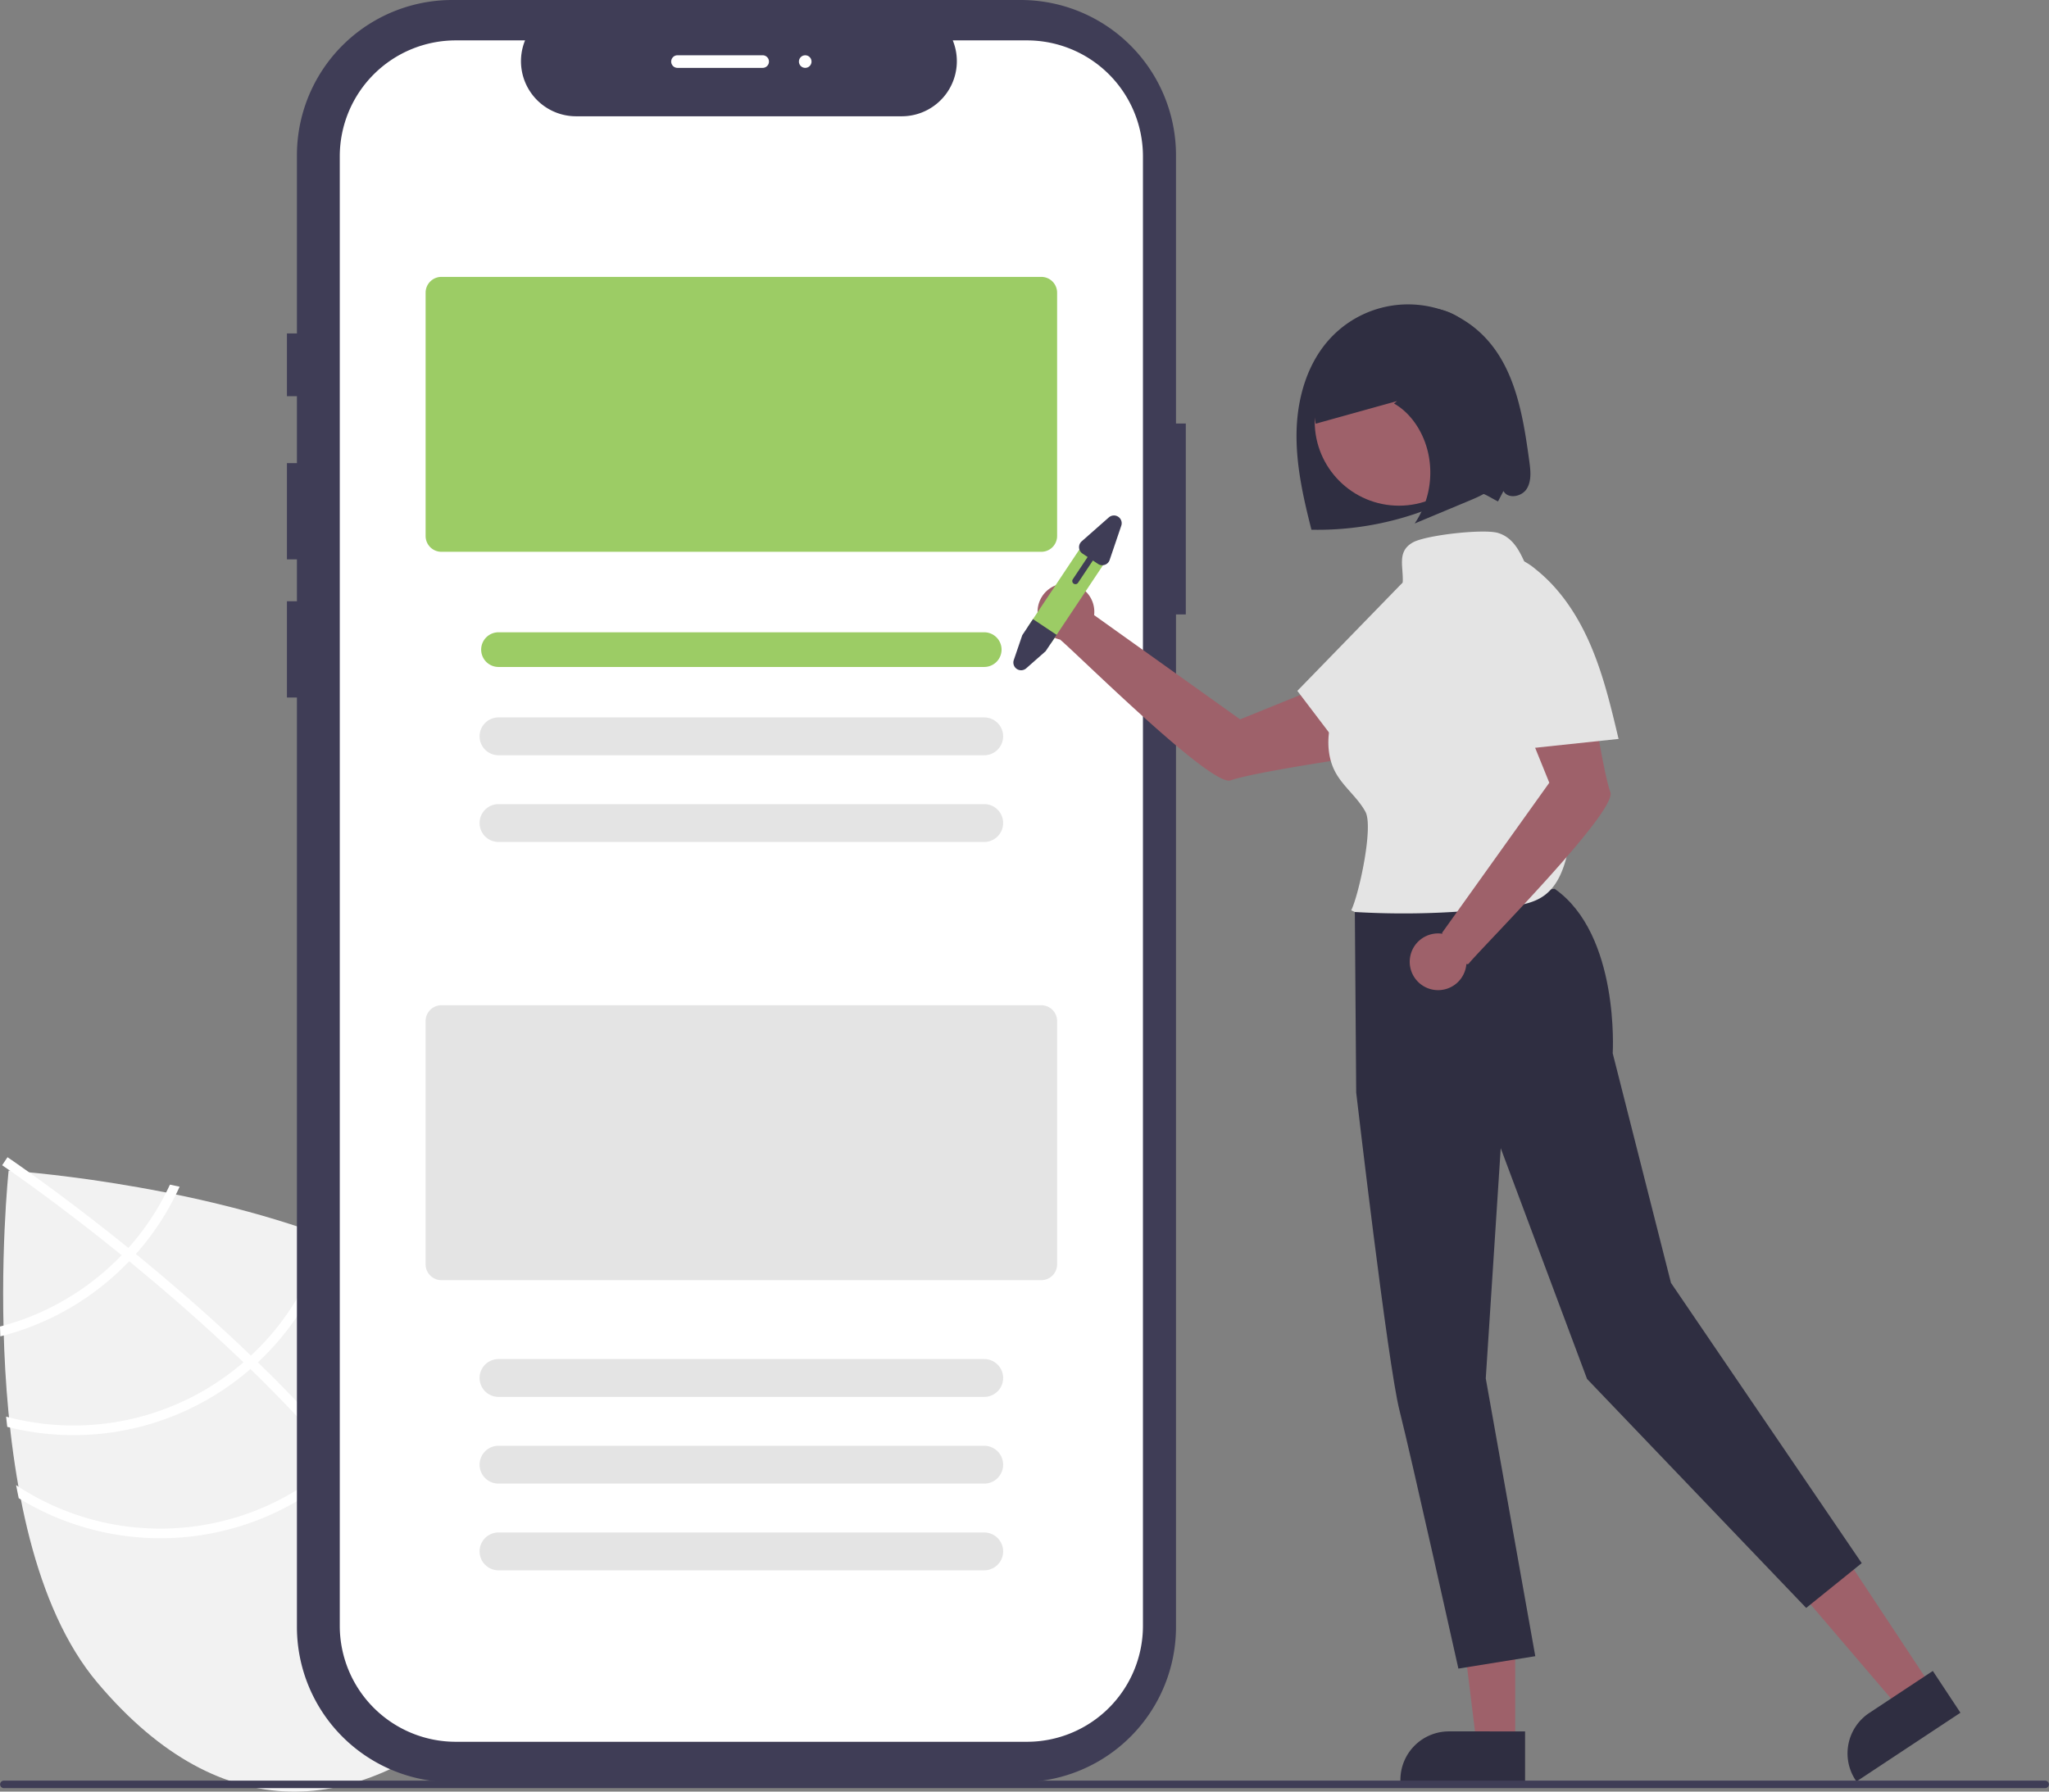 <svg xmlns="http://www.w3.org/2000/svg" data-name="Layer 1" width="649.675" height="568.22" viewBox="0 0 649.675 568.22" xmlns:xlink="http://www.w3.org/1999/xlink"><rect x="0" y="0" width="649.675" height="568.22" fill="#808080" stroke="none"/><path d="M397.239,566.04,390.539,618.818l-9.859-59.954c-47.382-18.182-102.782-21.713-102.782-21.713s-12.226,114.507,28.139,162.387,82.922,40.601,118.034,11c35.111-29.6,49.481-70.314,9.117-118.194C424.203,581.688,411.521,573.045,397.239,566.04Z" transform="translate(-275.162 -165.89)" fill="#f2f2f2"/><path d="M384.1,626.798l1.99,2.36c22.987,27.551,36.405,52.855,40.033,75.58.059.33.096.659.154.989l-1.538.238-1.482.21c-3.649-24.765-19.48-50.774-39.523-74.81-.638-.781-1.287-1.574-1.958-2.347-8.575-10.1-17.832-19.824-27.217-28.942-.72-.712-1.462-1.426-2.204-2.14-12.45-11.97-25.014-22.844-36.237-32.03-.79-.653-1.592-1.296-2.384-1.927-19.059-15.472-33.904-25.802-37.214-28.068-.399-.283-.625-.433-.676-.47l.844-1.251.002-.022.856-1.261c.051.037.811.535,2.182,1.498,5.151,3.573,18.987,13.394,36.143,27.272.771.63,1.573,1.273,2.363,1.926,9.115,7.446,19.072,15.961,29.104,25.252q3.785,3.495,7.377,6.972c.753.704,1.495,1.418,2.215,2.13Q372.149,612.739,384.1,626.798Z" transform="translate(-275.162 -165.89)" fill="#fff"/><path d="M315.87,561.678c-.694.765-1.4,1.54-2.137,2.301a84.299,84.299,0,0,1-6.304,5.894,82.005,82.005,0,0,1-32.267,16.729c.031,1.033.063,2.066.092,3.12a85.042,85.042,0,0,0,34.145-17.513,87.225,87.225,0,0,0,6.718-6.303c.726-.752,1.431-1.527,2.116-2.303a84.326,84.326,0,0,0,13.878-21.353q-1.566-.329-3.068-.652A81.724,81.724,0,0,1,315.87,561.678Z" transform="translate(-275.162 -165.89)" fill="#fff"/><path d="M354.714,595.828q-1.15,1.089-2.359,2.109c-.236.219-.493.435-.738.642a82.44,82.44,0,0,1-74.517,16.59c.114,1.083.228,2.167.363,3.252a85.501,85.501,0,0,0,76.124-17.505c.327-.276.654-.552.972-.839.808-.701,1.594-1.404,2.371-2.119a85.049,85.049,0,0,0,24.398-41.355c-.955-.374-1.91-.748-2.877-1.112A81.874,81.874,0,0,1,354.714,595.828Z" transform="translate(-275.162 -165.89)" fill="#fff"/><path d="M384.1,626.798c-.759.76-1.537,1.496-2.325,2.22-.847.774-1.703,1.536-2.58,2.275a82.663,82.663,0,0,1-98.925,5.608c.272,1.39.534,2.768.83,4.137a85.69,85.69,0,0,0,100.065-7.409c.876-.739,1.743-1.489,2.568-2.265.81-.723,1.588-1.459,2.357-2.207a85.44,85.44,0,0,0,25.373-57.387c-.974-.658-1.974-1.274-2.983-1.902A82.396,82.396,0,0,1,384.1,626.798Z" transform="translate(-275.162 -165.89)" fill="#fff"/><path d="M648.036,300.207V215.13a49.24,49.24,0,0,0-49.24-49.24H418.549a49.24,49.24,0,0,0-49.241,49.24V271.632h-3.167v19.909h3.167V312.776h-3.167v30.526h3.167V356.575h-3.167v30.526h3.167v294.767a49.24,49.24,0,0,0,49.24,49.24H598.796a49.24,49.24,0,0,0,49.241-49.24V360.766h3.106v-60.559Z" transform="translate(-275.162 -165.89)" fill="#3f3d56"/><path d="M600.783,178.7H577.255a17.47,17.47,0,0,1-16.175,24.068H457.818a17.47,17.47,0,0,1-16.175-24.068H419.668a36.772,36.772,0,0,0-36.772,36.772V681.526a36.772,36.772,0,0,0,36.772,36.772h181.115a36.772,36.772,0,0,0,36.772-36.772h0V215.472A36.772,36.772,0,0,0,600.783,178.7Z" transform="translate(-275.162 -165.89)" fill="#fff"/><path d="M605.338,340.892H415.112a5.006,5.006,0,0,1-5-5V258.706a5.006,5.006,0,0,1,5-5h190.226a5.006,5.006,0,0,1,5,5V335.892A5.006,5.006,0,0,1,605.338,340.892Z" transform="translate(-275.162 -165.89)" fill="#9ccc65"/><path d="M587.225,377.418h-154a5.5,5.5,0,0,1,0-11h154a5.5,5.5,0,0,1,0,11Z" transform="translate(-275.162 -165.89)" fill="#9ccc65"/><path d="M587.225,405.418h-154a6,6,0,0,1,0-12h154a6,6,0,0,1,0,12Z" transform="translate(-275.162 -165.89)" fill="#e4e4e4"/><path d="M587.225,432.918h-154a6,6,0,0,1,0-12h154a6,6,0,0,1,0,12Z" transform="translate(-275.162 -165.89)" fill="#e4e4e4"/><path d="M605.338,571.892H415.112a5.006,5.006,0,0,1-5-5V489.706a5.006,5.006,0,0,1,5-5h190.226a5.006,5.006,0,0,1,5,5V566.892A5.006,5.006,0,0,1,605.338,571.892Z" transform="translate(-275.162 -165.89)" fill="#e4e4e4"/><path d="M587.225,608.918h-154a6,6,0,0,1,0-12h154a6,6,0,0,1,0,12Z" transform="translate(-275.162 -165.89)" fill="#e4e4e4"/><path d="M587.225,636.418h-154a6,6,0,0,1,0-12h154a6,6,0,0,1,0,12Z" transform="translate(-275.162 -165.89)" fill="#e4e4e4"/><path d="M587.225,663.918h-154a6,6,0,0,1,0-12h154a6,6,0,0,1,0,12Z" transform="translate(-275.162 -165.89)" fill="#e4e4e4"/><path d="M760.066,312.227c-1.935-14.19-4.361-29.424-14.369-39.668a33.655,33.655,0,0,0-48.626.503c-7.285,7.772-10.502,18.685-10.797,29.333s2.077,21.179,4.708,31.501a97.091,97.091,0,0,0,40.521-7.976,65.289,65.289,0,0,1,9.716-3.814c3.376-.859,5.782,1.303,8.923,2.811l1.724-3.301c1.411,2.626,5.781,1.848,7.366-.677C760.816,318.415,760.469,315.181,760.066,312.227Z" transform="translate(-275.162 -165.89)" fill="#2f2e41"/><polygon points="612.434 535.007 602.208 541.77 571.257 505.545 586.349 495.564 612.434 535.007" fill="#9e616a"/><path d="M896.76,709.084,863.787,730.89l-.276-.417a15.387,15.387,0,0,1,4.346-21.321l.001-.001,20.139-13.318Z" transform="translate(-275.162 -165.89)" fill="#2f2e41"/><polygon points="480.429 553.116 468.169 553.116 462.337 505.828 480.431 505.829 480.429 553.116" fill="#9e616a"/><path d="M758.718,730.89l-39.531-.001v-.5a15.387,15.387,0,0,1,15.386-15.386h.001l24.144.001Z" transform="translate(-275.162 -165.89)" fill="#2f2e41"/><path d="M668.364,394.037l-46.289-33.066a8.997,8.997,0,1,0-10.808,7.748c5.786,4.858,48.048,46.888,54.099,44.671,6.142-2.25,32.993-6.323,32.993-6.323l.748-25.495Z" transform="translate(-275.162 -165.89)" fill="#9e616a"/><path d="M704.733,454.198l.437,58.178s10.017,86.201,13.712,100.763,18.691,81.946,18.691,81.946l24.379-3.933-15.7-88.098,4.745-73.017,27.364,73.178L847.847,675.848l17.61-14.21-60.481-88.881-18.473-72.811s2.298-37.66-18.401-52.163Z" transform="translate(-275.162 -165.89)" fill="#2f2e41"/><circle cx="443.574" cy="133.655" r="26.721" fill="#9e616a"/><rect x="722.987" y="465.336" width="24.292" height="31.579" transform="translate(-279.664 789.412) rotate(-65.867)" fill="#2f2e41"/><path d="M593.233,362.657" transform="translate(-275.162 -165.89)" fill="#9ccc65"/><path d="M761.534,350.959c-3.149-6.267-4.679-14.009-11.392-16.041-4.533-1.372-22.868.684-27,3-6.872,3.852-.645,11.071-4.699,17.826q-6.611,11.016-13.222,22.031c-3.03,5.049-6.092,10.169-7.73,15.824-1.638,5.655-1.717,12.003,1.074,17.188,2.498,4.64,7.023,7.932,9.535,12.564,2.612,4.818-2.077,26.331-4.509,31.243l1.167.539a263.089,263.089,0,0,0,48.448-1.63c3.987-.505,8.127-1.164,11.413-3.479,4.84-3.409,6.753-9.595,7.949-15.393A129.677,129.677,0,0,0,761.534,350.959Z" transform="translate(-275.162 -165.89)" fill="#e4e4e4"/><path d="M706.848,411.651c7.239-7.115,14.515-14.272,20.475-22.488s10.594-17.621,11.887-27.688a20.509,20.509,0,0,0-.641-9.62c-1.111-3.049-3.569-5.755-6.739-6.451-5.072-1.114-9.683,2.934-13.302,6.658q-16.007,16.468-32.015,32.936,10.196,13.422,20.393,26.844Z" transform="translate(-275.162 -165.89)" fill="#e4e4e4"/><path d="M785.753,417.131c-2.25-6.141-6.323-32.993-6.323-32.993l-25.495-.748,12.465,30.743-34.014,47.616s.063.105.177.291a8.995,8.995,0,1,0,7.545,9.559.621.621,0,0,0,.78-.134C744.672,466.717,788.003,423.273,785.753,417.131Z" transform="translate(-275.162 -165.89)" fill="#9e616a"/><path d="M788.345,400.173c-2.34-9.877-4.698-19.807-8.643-29.159s-9.593-18.185-17.537-24.503a20.509,20.509,0,0,0-8.563-4.431c-3.184-.628-6.771.075-9.007,2.427-3.578,3.763-2.501,9.804-1.189,14.828q5.804,22.22,11.609,44.441,16.762-1.777,33.523-3.553Z" transform="translate(-275.162 -165.89)" fill="#e4e4e4"/><path d="M752.141,301.624c-.835-6.464-1.708-12.982-3.671-19.069-1.963-6.087-5.126-11.787-9.664-15.235-7.185-5.459-16.488-4.406-24.544-1.266-6.23,2.428-12.312,6.12-16.705,12.053-4.394,5.934-6.861,14.401-5.227,22.16q12.89-3.587,25.78-7.175l-.941.783c5.576,3.142,9.812,9.644,11.077,17.005a28.717,28.717,0,0,1-4.537,21.038q8.791-3.673,17.582-7.347c3.617-1.512,7.489-3.253,9.634-7.13C753.413,312.946,752.835,306.988,752.141,301.624Z" transform="translate(-275.162 -165.89)" fill="#2f2e41"/><path d="M625.981,343.514,608.792,369.312a4.469,4.469,0,0,1-3.755,2.001,4.479,4.479,0,0,1-4.135-2.755,4.128,4.128,0,0,1-.269-.857,4.512,4.512,0,0,1,.67-3.379l17.189-25.798a4.5,4.5,0,1,1,7.49,4.99Z" transform="translate(-275.162 -165.89)" fill="#9ccc65"/><path d="M610.178,367.232l-3.479,5.191-6.157,5.427a2.451,2.451,0,0,1-3.942-2.627l2.695-7.888,3.394-5.093Z" transform="translate(-275.162 -165.89)" fill="#3f3d56"/><path d="M626.741,329.985l-8.614,7.593a2.452,2.452,0,0,0,.262,3.881l1.63,1.086-4.713,7.074a1,1,0,0,0,1.664,1.109l4.713-7.074,1.63,1.086a2.456,2.456,0,0,0,3.399-.675,2.468,2.468,0,0,0,.284-.578l3.69-10.874a2.453,2.453,0,0,0-3.944-2.628Z" transform="translate(-275.162 -165.89)" fill="#3f3d56"/><path d="M923.647,732.999H276.353a1.191,1.191,0,0,1,0-2.381H923.647a1.191,1.191,0,0,1,0,2.381Z" transform="translate(-275.162 -165.89)" fill="#3f3d56"/><path d="M516.975,187.418h-27a2,2,0,0,1,0-4h27a2,2,0,0,1,0,4Z" transform="translate(-275.162 -165.89)" fill="#fff"/><circle cx="255.313" cy="19.528" r="2" fill="#fff"/></svg>